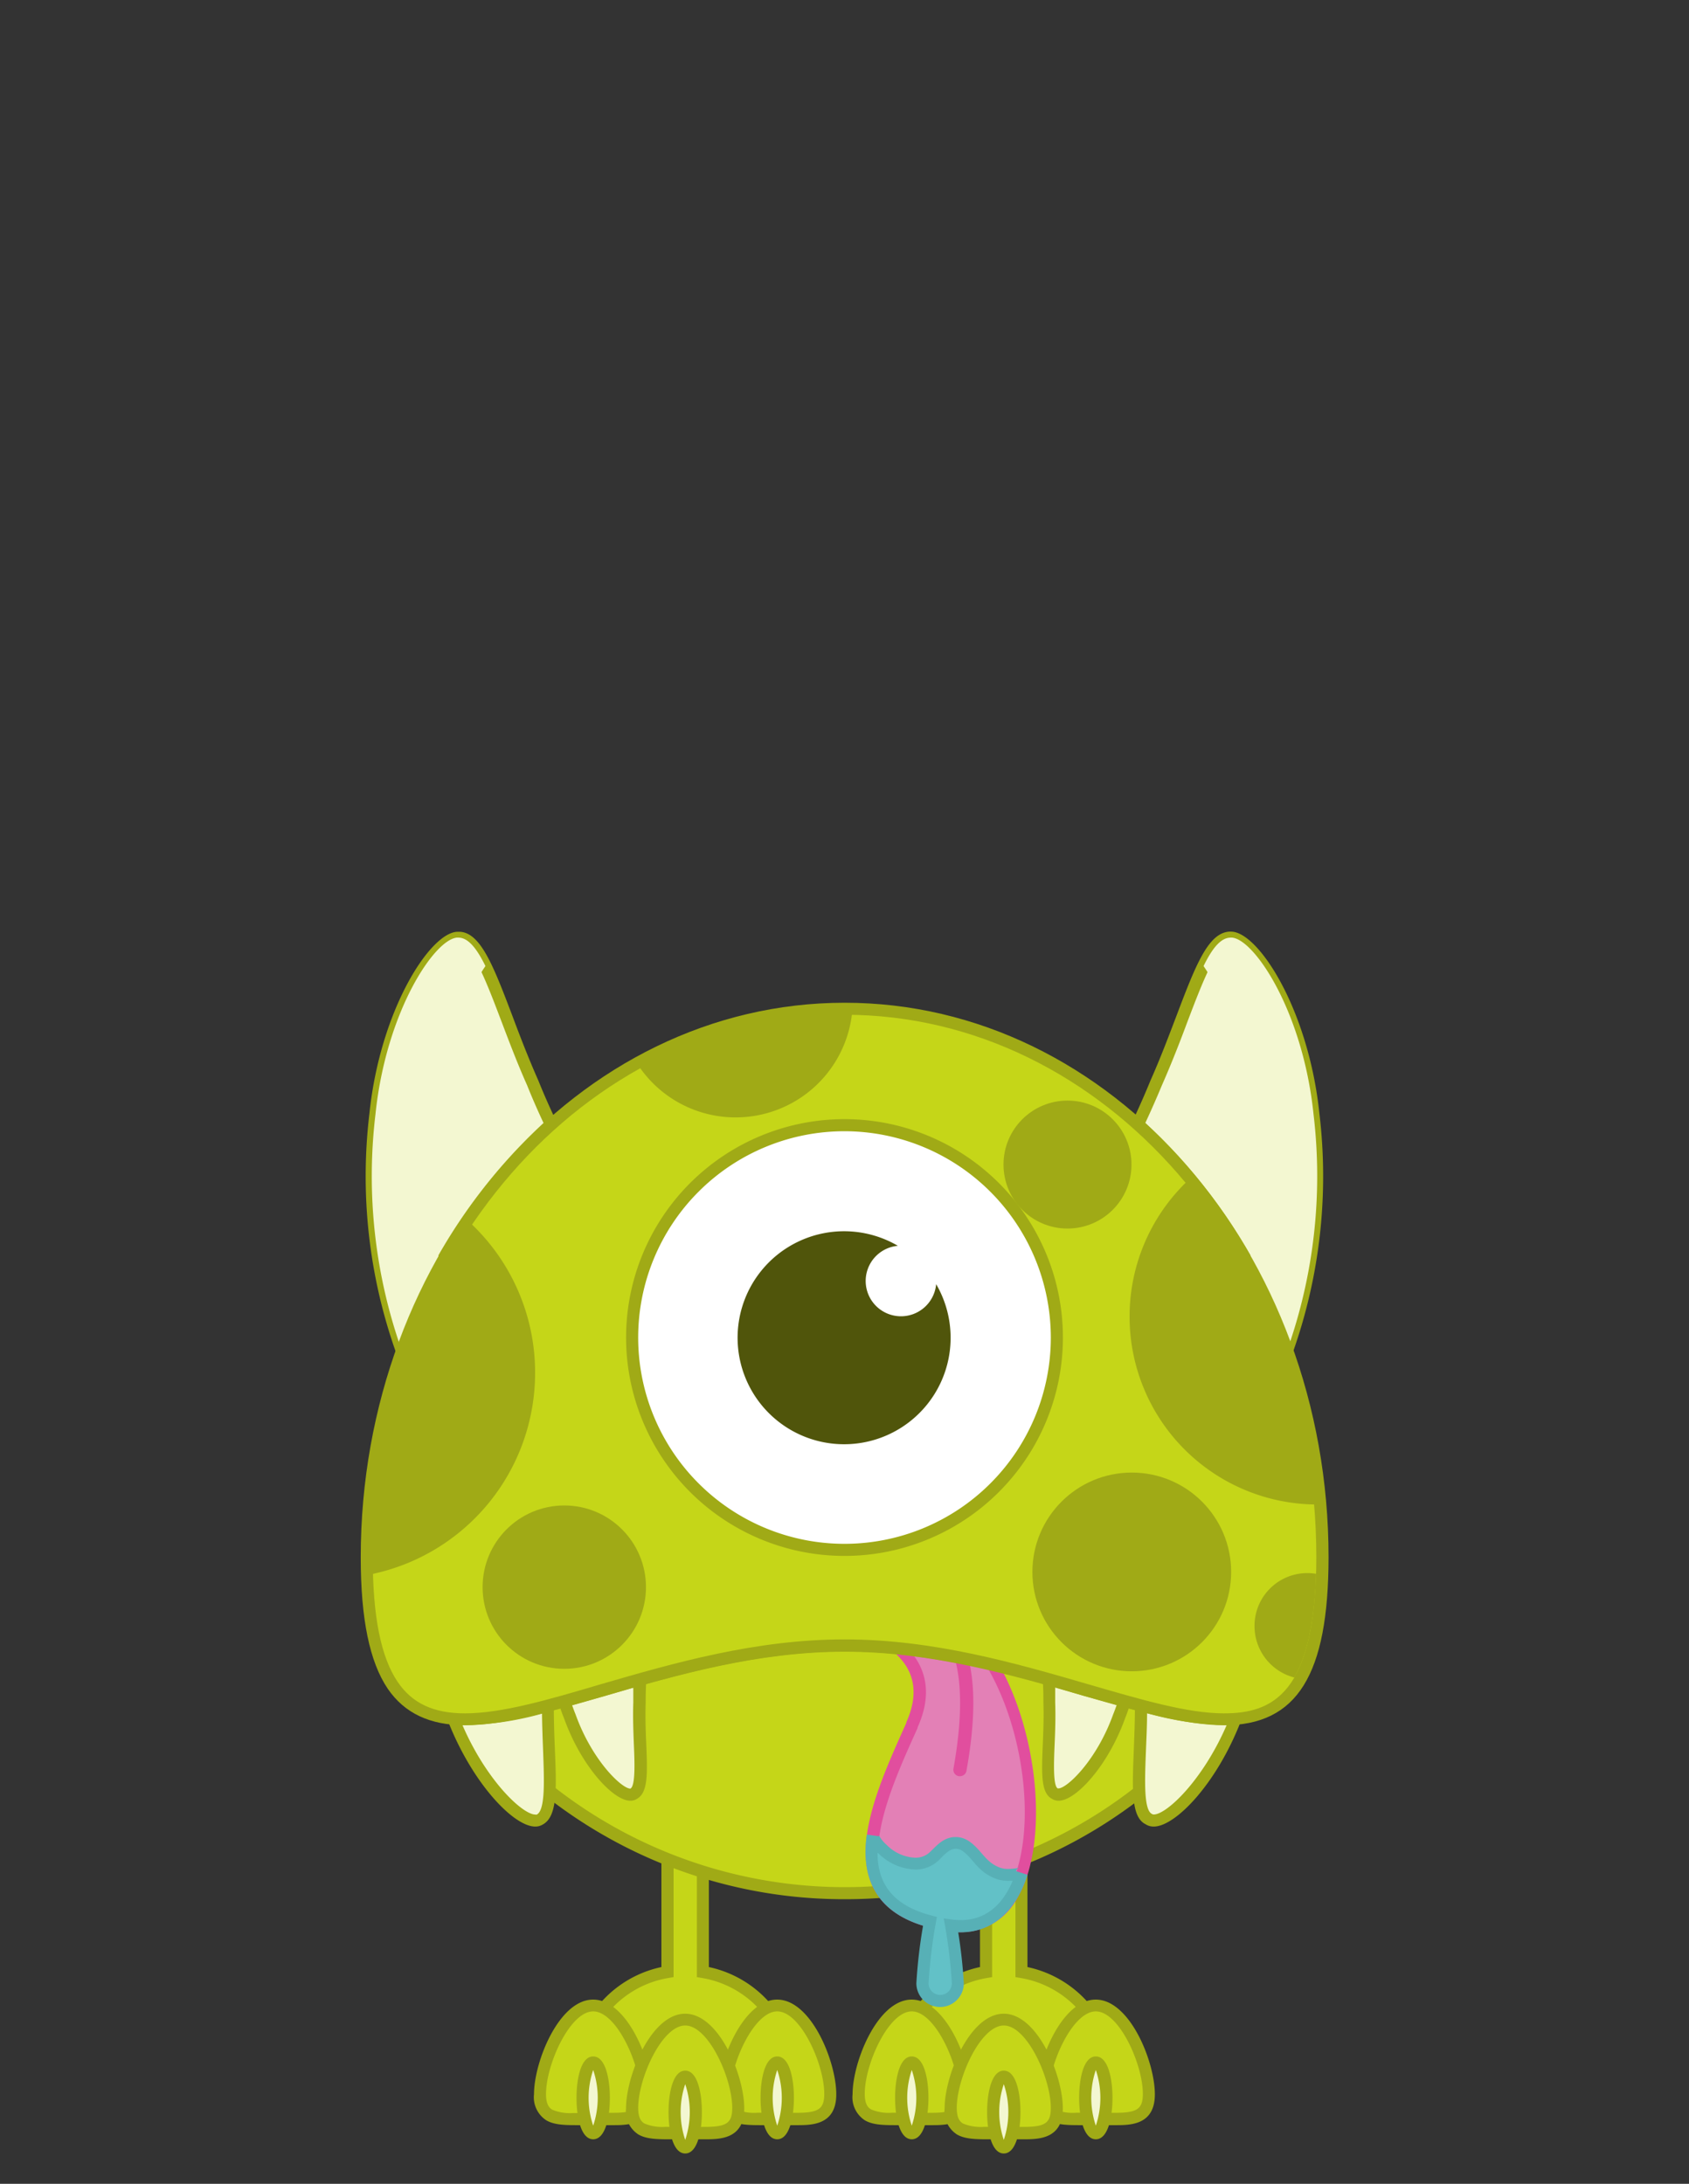 <svg xmlns="http://www.w3.org/2000/svg" viewBox="0 0 232 300"><rect x="0" y="0" width="232" height="300" fill="#333333" stroke="none"/><title>snot</title><g style="isolation:isolate"><path d="M75.68,154.44c-.9-1.9-1.74-3.81-2.51-5.7C68.72,138.65,66.5,129,63.05,128.81c-3-.38-10,9.78-11.49,24.3a71.62,71.62,0,0,0,3.62,32.41A75.41,75.41,0,0,1,75.68,154.44Z" style="fill:#f3f7d1"/><path d="M55.2,188l-.79-2.16A72.43,72.43,0,0,1,50.74,153c1.47-14.27,8.38-25,12.15-25l.27,0c2.89.15,4.64,4.75,7.28,11.71,1,2.67,2.16,5.69,3.5,8.71.74,1.84,1.58,3.75,2.5,5.68l.26.56-.46.41A74.65,74.65,0,0,0,56,185.8Zm7.69-58.34c-2.33,0-9,9.39-10.5,23.57a71,71,0,0,0,2.82,29.85,76,76,0,0,1,19.45-28.81c-.83-1.77-1.59-3.51-2.26-5.19-1.34-3-2.5-6.08-3.52-8.76-2.06-5.43-4-10.55-5.88-10.65Z" style="fill:#a0aa16"/><path d="M176.81,185.52a71.6,71.6,0,0,0,3.62-32.41c-1.49-14.52-8.51-24.68-11.49-24.3-3.44.18-5.66,9.84-10.12,19.93-.77,1.9-1.61,3.8-2.51,5.7A75.41,75.41,0,0,1,176.81,185.52Z" style="fill:#f3f7d1"/><path d="M176.79,188,176,185.8a74.64,74.64,0,0,0-20.26-30.74l-.46-.41.26-.56c.91-1.94,1.75-3.84,2.49-5.66,1.34-3,2.49-6.06,3.51-8.73,2.65-7,4.39-11.56,7.34-11.72h.21c3.77,0,10.68,10.76,12.15,25.06a72.4,72.4,0,0,1-3.67,32.78Zm-19.46-33.73a76,76,0,0,1,19.45,28.81,70.88,70.88,0,0,0,2.83-29.82c-1.46-14.2-8.17-23.59-10.5-23.59H169c-1.87.1-3.81,5.22-5.88,10.65-1,2.69-2.18,5.73-3.53,8.79C158.92,150.72,158.16,152.46,157.33,154.24Z" style="fill:#a0aa16"/><g style="mix-blend-mode:multiply"><path d="M59.88,153.11c.92-8.93,3.93-16.21,6.8-20.4-1.16-2.35-2.3-3.83-3.62-3.9-3-.38-10,9.78-11.49,24.3a71.62,71.62,0,0,0,3.62,32.41,79.83,79.83,0,0,1,5.24-11.71A69.39,69.39,0,0,1,59.88,153.11Z" style="fill:#f3f7d1"/></g><g style="mix-blend-mode:multiply"><path d="M180.43,153.11c-1.49-14.52-8.51-24.68-11.49-24.3-1.32.07-2.47,1.54-3.62,3.9,2.87,4.19,5.88,11.47,6.8,20.4a69.39,69.39,0,0,1-.56,20.7,79.83,79.83,0,0,1,5.24,11.71A71.6,71.6,0,0,0,180.43,153.11Z" style="fill:#f3f7d1"/></g><path d="M96.55,270.91V246.38H91.69v24.53a14.58,14.58,0,0,0-12.15,14.37h29.17A14.58,14.58,0,0,0,96.55,270.91Z" style="fill:#c5d618"/><path d="M109.54,286.1H78.7v-.83a15.35,15.35,0,0,1,12.15-15.05V245.55h6.52v24.67a15.35,15.35,0,0,1,12.15,15.05Zm-29.15-1.66h27.46a13.7,13.7,0,0,0-11.44-12.72l-.69-.12v-24.4h-3.2v24.4l-.69.12A13.7,13.7,0,0,0,80.39,284.44Z" style="fill:#a0aa16"/><path d="M114.05,287.67c0,4-3.26,3.4-7.29,3.4s-7.29.62-7.29-3.4,3.26-12.16,7.29-12.16S114.05,283.64,114.05,287.67Z" style="fill:#c5d618"/><path d="M109.46,291.94l-1.28,0c-.92,0-1.92,0-2.85,0-2.1,0-3.78.05-5-.66a3.77,3.77,0,0,1-1.7-3.59c0-4.45,3.43-13,8.12-13s8.12,8.54,8.12,13C114.88,291.94,111.49,291.94,109.46,291.94Zm-2.7-1.7,1.46,0,1.24,0c3,0,3.76-.54,3.76-2.61,0-4.06-3.26-11.32-6.46-11.32s-6.46,7.27-6.46,11.32c0,1.45.47,1.92.87,2.15a6.26,6.26,0,0,0,2.89.45l1.24,0Z" style="fill:#a0aa16"/><ellipse cx="106.76" cy="288.19" rx="1.46" ry="4.86" style="fill:#f3f7d1"/><path d="M106.76,293.88c-1.69,0-2.29-3.07-2.29-5.69s.6-5.69,2.29-5.69,2.29,3.07,2.29,5.69S108.45,293.88,106.76,293.88Zm0-9.52a12,12,0,0,0,0,7.65,12,12,0,0,0,0-7.65Z" style="fill:#a0aa16"/><path d="M88.77,287.67c0,4-3.27,3.4-7.29,3.4s-7.29.62-7.29-3.4,3.26-12.16,7.29-12.16S88.77,283.64,88.77,287.67Z" style="fill:#c5d618"/><path d="M84.18,291.94l-1.28,0c-.92,0-1.93,0-2.85,0-2.1,0-3.78.05-5-.66a3.77,3.77,0,0,1-1.7-3.59c0-4.45,3.43-13,8.12-13s8.12,8.54,8.12,13C89.61,291.94,86.21,291.94,84.18,291.94Zm-2.7-1.7,1.46,0,1.24,0c3,0,3.76-.54,3.76-2.61,0-4.06-3.26-11.32-6.46-11.32S75,283.61,75,287.67c0,1.45.47,1.92.87,2.15a6.26,6.26,0,0,0,2.89.45l1.24,0Z" style="fill:#a0aa16"/><ellipse cx="81.48" cy="288.19" rx="1.46" ry="4.86" style="fill:#f3f7d1"/><path d="M81.48,293.88c-1.69,0-2.29-3.07-2.29-5.69s.6-5.69,2.29-5.69,2.29,3.07,2.29,5.69S83.17,293.88,81.48,293.88Zm0-9.52a12,12,0,0,0,0,7.65,12,12,0,0,0,0-7.65Z" style="fill:#a0aa16"/><path d="M101.41,289.61c0,4-3.27,3.4-7.29,3.4s-7.29.62-7.29-3.4,3.27-12.15,7.29-12.15S101.41,285.59,101.41,289.61Z" style="fill:#c5d618"/><path d="M96.82,293.88l-1.28,0c-.92,0-1.93,0-2.85,0-2.1,0-3.78.05-5-.66a3.77,3.77,0,0,1-1.7-3.59c0-4.45,3.43-13,8.12-13s8.12,8.54,8.12,13C102.24,293.88,98.85,293.88,96.82,293.88Zm-2.7-1.7,1.46,0,1.24,0c3,0,3.76-.54,3.76-2.61,0-4.06-3.26-11.32-6.46-11.32s-6.46,7.26-6.46,11.32c0,1.45.47,1.92.88,2.15a6.26,6.26,0,0,0,2.89.45l1.24,0Z" style="fill:#a0aa16"/><ellipse cx="94.12" cy="290.14" rx="1.46" ry="4.86" style="fill:#f3f7d1"/><path d="M94.12,295.83c-1.69,0-2.29-3.07-2.29-5.69s.6-5.69,2.29-5.69,2.29,3.07,2.29,5.69S95.81,295.83,94.12,295.83Zm0-9.52a12,12,0,0,0,0,7.65,12,12,0,0,0,0-7.65Z" style="fill:#a0aa16"/><path d="M140.31,270.91V246.38h-4.86v24.53a14.58,14.58,0,0,0-12.15,14.37h29.17A14.58,14.58,0,0,0,140.31,270.91Z" style="fill:#c5d618"/><path d="M153.3,286.1H122.46v-.83a15.35,15.35,0,0,1,12.15-15.05V245.55h6.52v24.67a15.35,15.35,0,0,1,12.15,15.05Zm-29.15-1.66h27.46a13.7,13.7,0,0,0-11.44-12.72l-.69-.12v-24.4h-3.2v24.4l-.69.12A13.7,13.7,0,0,0,124.15,284.44Z" style="fill:#a0aa16"/><path d="M157.81,287.67c0,4-3.26,3.4-7.29,3.4s-7.29.62-7.29-3.4,3.27-12.16,7.29-12.16S157.81,283.64,157.81,287.67Z" style="fill:#c5d618"/><path d="M153.22,291.94l-1.28,0c-.92,0-1.93,0-2.85,0-2.1,0-3.78.05-5-.66a3.77,3.77,0,0,1-1.7-3.59c0-4.45,3.43-13,8.12-13s8.12,8.54,8.12,13C158.64,291.94,155.25,291.94,153.22,291.94Zm-2.7-1.7,1.46,0,1.24,0c3,0,3.76-.54,3.76-2.61,0-4.06-3.26-11.32-6.46-11.32s-6.46,7.27-6.46,11.32c0,1.45.47,1.92.87,2.15a6.26,6.26,0,0,0,2.89.45l1.24,0Z" style="fill:#a0aa16"/><ellipse cx="150.52" cy="288.19" rx="1.46" ry="4.86" style="fill:#f3f7d1"/><path d="M150.52,293.88c-1.69,0-2.29-3.07-2.29-5.69s.6-5.69,2.29-5.69,2.29,3.07,2.29,5.69S152.21,293.88,150.52,293.88Zm0-9.52a12,12,0,0,0,0,7.65,12,12,0,0,0,0-7.65Z" style="fill:#a0aa16"/><path d="M132.53,287.67c0,4-3.27,3.4-7.29,3.4s-7.29.62-7.29-3.4,3.26-12.16,7.29-12.16S132.53,283.64,132.53,287.67Z" style="fill:#c5d618"/><path d="M127.94,291.94l-1.28,0c-.92,0-1.92,0-2.85,0-2.1,0-3.78.05-5-.66a3.77,3.77,0,0,1-1.7-3.59c0-4.45,3.43-13,8.12-13s8.12,8.54,8.12,13C133.36,291.94,130,291.94,127.94,291.94Zm-2.7-1.7,1.46,0,1.24,0c3,0,3.76-.54,3.76-2.61,0-4.06-3.26-11.32-6.46-11.32s-6.46,7.27-6.46,11.32c0,1.45.47,1.92.88,2.15a6.25,6.25,0,0,0,2.88.45l1.24,0Z" style="fill:#a0aa16"/><ellipse cx="125.24" cy="288.19" rx="1.46" ry="4.86" style="fill:#f3f7d1"/><path d="M125.24,293.88c-1.69,0-2.29-3.07-2.29-5.69s.6-5.69,2.29-5.69,2.29,3.07,2.29,5.69S126.93,293.88,125.24,293.88Zm0-9.52a12,12,0,0,0,0,7.65,12,12,0,0,0,0-7.65Z" style="fill:#a0aa16"/><path d="M145.17,289.61c0,4-3.26,3.4-7.29,3.4s-7.29.62-7.29-3.4,3.26-12.15,7.29-12.15S145.17,285.59,145.17,289.61Z" style="fill:#c5d618"/><path d="M140.58,293.88l-1.28,0c-.92,0-1.92,0-2.85,0-2.1,0-3.78.05-5-.66a3.77,3.77,0,0,1-1.7-3.59c0-4.45,3.43-13,8.12-13s8.12,8.54,8.12,13C146,293.88,142.61,293.88,140.58,293.88Zm-2.7-1.7,1.46,0,1.24,0c3,0,3.76-.54,3.76-2.61,0-4.06-3.26-11.32-6.46-11.32s-6.46,7.26-6.46,11.32c0,1.45.47,1.92.87,2.15a6.26,6.26,0,0,0,2.89.45l1.24,0Z" style="fill:#a0aa16"/><ellipse cx="137.88" cy="290.14" rx="1.46" ry="4.86" style="fill:#f3f7d1"/><path d="M137.88,295.83c-1.69,0-2.29-3.07-2.29-5.69s.6-5.69,2.29-5.69,2.29,3.07,2.29,5.69S139.57,295.83,137.88,295.83Zm0-9.52a12,12,0,0,0,0,7.65,12,12,0,0,0,0-7.65Z" style="fill:#a0aa16"/><path d="M65.3,236.11a65.63,65.63,0,0,0,101.41,0c-12-.72-30.28-10.08-50.7-10.08S77.34,235.39,65.3,236.11Z" style="fill:#c5d618"/><path d="M116,260.9a66.29,66.29,0,0,1-51.35-24.26l-1-1.26,1.63-.1c4.8-.29,10.58-2,17.28-3.91,9.95-2.89,21.22-6.16,33.47-6.16s23.53,3.27,33.47,6.16c6.7,1.95,12.49,3.63,17.28,3.91l1.63.1-1,1.26A66.28,66.28,0,0,1,116,260.9ZM67,236.8a64.8,64.8,0,0,0,98.08,0c-4.62-.52-10-2.07-16-3.84-9.84-2.86-21-6.1-33-6.1s-23.17,3.24-33,6.1C76.92,234.73,71.58,236.28,67,236.8Z" style="fill:#a0aa16"/><path d="M156.72,234.27c0,7.57-1.12,14.46,1.08,15.63,2,1.35,8.37-4.74,11.94-13.81C166.08,236.4,161.7,235.58,156.72,234.27Z" style="fill:#f3f7d1"/><path d="M158.48,250.92a2,2,0,0,1-1.14-.33c-2-1-1.81-4.9-1.6-10.24.07-1.86.16-4,.15-6.07V233.2l1,.27c5.83,1.53,9.65,2.06,12.73,1.79l1.33-.11-.49,1.25C167.15,245,161.47,250.92,158.48,250.92Zm-.92-15.57c0,1.78-.09,3.51-.15,5.07-.16,4-.33,8.15.79,8.75a.48.48,0,0,0,.29.09c1.74,0,6.69-4.63,10-12.27A42.43,42.43,0,0,1,157.55,235.34Z" style="fill:#a0aa16"/><path d="M75.28,234.27c-5,1.3-9.36,2.13-13,1.82,3.57,9.07,9.91,15.16,11.94,13.81C76.4,248.73,75.24,241.84,75.28,234.27Z" style="fill:#f3f7d1"/><path d="M73.52,250.92h0c-3,0-8.67-6-12-14.53L61,235.15l1.34.11c3.09.27,6.9-.27,12.73-1.79l1-.27v1.08c0,2.11.07,4.22.15,6.08.22,5.34.37,9.19-1.67,10.28A1.92,1.92,0,0,1,73.52,250.92ZM63.53,237c3.31,7.64,8.25,12.27,10,12.27h0a.39.39,0,0,0,.21,0c1.19-.64,1-4.78.86-8.78-.06-1.56-.13-3.3-.15-5.08A42.48,42.48,0,0,1,63.53,237Z" style="fill:#a0aa16"/><path d="M144,230.68c.07,1.06.1,2.13.1,3.2.22,5.91-.91,11.62.79,12.52,1.5,1,6.33-3.72,8.79-10.6.28-.69.53-1.4.76-2.13C151.22,232.77,147.73,231.71,144,230.68Z" style="fill:#f3f7d1"/><path d="M145.42,247.37h0a1.66,1.66,0,0,1-.94-.27c-1.51-.8-1.41-3.46-1.24-7.48.07-1.75.15-3.72.08-5.69,0-1,0-2-.1-3.18l-.07-1.17,1.13.32c1.79.5,3.53,1,5.22,1.5s3.54,1,5.22,1.49l.83.23-.26.82c-.26.81-.51,1.52-.78,2.19C152.2,242.54,147.8,247.37,145.42,247.37Zm-.48-15.57c0,.73,0,1.42,0,2.09.07,2,0,4-.08,5.79-.1,2.38-.23,5.64.43,6l.09,0c1.18,0,5.26-3.85,7.53-10.19.17-.41.32-.83.48-1.28L149,233Z" style="fill:#a0aa16"/><path d="M87.85,233.88c0-1.07,0-2.14.1-3.2-3.68,1-7.17,2.08-10.44,3,.23.73.48,1.44.76,2.13,2.47,6.88,7.29,11.6,8.79,10.6C88.76,245.5,87.64,239.79,87.85,233.88Z" style="fill:#f3f7d1"/><path d="M86.58,247.37h0c-2.38,0-6.78-4.83-9.09-11.29-.25-.61-.51-1.33-.77-2.16l-.26-.82.83-.23c1.68-.47,3.43-1,5.23-1.5s3.42-1,5.2-1.49l1.13-.32-.07,1.17c-.07,1.11-.1,2.16-.09,3.14-.07,2,0,4,.08,5.73.16,4,.27,6.69-1.31,7.53A1.58,1.58,0,0,1,86.58,247.37Zm-8-13.13c.16.45.31.86.47,1.25,2.28,6.37,6.36,10.22,7.54,10.22h0c.71-.38.58-3.64.48-6-.07-1.78-.15-3.79-.08-5.82,0-.64,0-1.34,0-2.06L83,233Z" style="fill:#a0aa16"/><path d="M123.41,226.43c2.47,2.17,4.09,5.52,1.82,10.52-5.05,11.18-11.48,25.28,5.35,27.55,13.34,1.8,13.45-22.49,5.65-35.85A101.42,101.42,0,0,0,123.41,226.43Z" style="fill:#e380b6"/><path d="M132,265.43h0a11.16,11.16,0,0,1-1.48-.1c-5.2-.7-8.69-2.6-10.38-5.65-3.33-6,.75-15,4.35-23l0-.09c1.74-3.86,1.2-7.08-1.62-9.56l-1.95-1.71,2.58.26a101.8,101.8,0,0,1,12.93,2.24l.35.08.18.31c5.76,9.87,7.1,25,2.86,32.39A8.78,8.78,0,0,1,132,265.43Zm-6.43-37.92c1.58,2.18,2.46,5.38.47,9.78l0,.09c-3.27,7.22-7.33,16.21-4.41,21.48,1.44,2.6,4.44,4.18,9.15,4.81a9.42,9.42,0,0,0,1.26.09h0a7.11,7.11,0,0,0,6.42-4c3.94-6.86,2.68-21-2.67-30.41C132.07,228.54,128.72,227.93,125.53,227.51Z" style="fill:#e14e9e"/><path d="M131.56,227.65c.86,3.1,1.15,7.89-.19,15.32a.49.49,0,0,0,.39.56h.09a.49.49,0,0,0,.48-.4c1.29-7.2,1.09-12,.28-15.28Z" style="fill:#e14e9e"/><path d="M131.85,244h-.16a.9.9,0,0,1-.73-1c1.15-6.39,1.22-11.48.2-15.13l-.18-.65.66.13,1.06.21.26.05.06.26c1,3.89.87,9.09-.28,15.46A.9.9,0,0,1,131.85,244Zm.27-15.77c.88,3.72.76,8.71-.34,14.86a.07.07,0,0,0,.06.08h0a.07.07,0,0,0,.07-.06c1.1-6.11,1.22-11.11.35-14.86Z" style="fill:#e14e9e"/><path d="M140.35,257.28c-.06.18-1.48.27-1.69.27a4.28,4.28,0,0,1-1.45-.17,5.53,5.53,0,0,1-2.13-1.3c-1-.93-2-2.68-3.5-2.87s-2.34.9-3.29,1.81c-2,1.95-5.38.79-7.12-1-.3-.31-1.37-1.42-1.3-1.89-.75,5.44.86,10,7.86,11.82a71.38,71.38,0,0,0-1,8.5,2.43,2.43,0,0,0,4.86,0,71.29,71.29,0,0,0-.94-7.94C135.67,265.17,138.81,262.09,140.35,257.28Z" style="fill:#62c1c7"/><path d="M129.13,275.71a3.27,3.27,0,0,1-3.26-3.26,70.75,70.75,0,0,1,.92-7.91c-6-1.84-8.63-6.05-7.73-12.52h0l1.65.23a.41.41,0,0,0,0-.16,4.71,4.71,0,0,0,1.08,1.35,5.86,5.86,0,0,0,3.9,1.76,2.86,2.86,0,0,0,2.05-.78l.34-.33c.89-.89,1.93-1.92,3.63-1.7,1.36.18,2.32,1.27,3.16,2.24.28.32.54.62.79.85a4.69,4.69,0,0,0,1.8,1.12,3.5,3.5,0,0,0,1.17.14,8.72,8.72,0,0,0,1.33-.15.72.72,0,0,0-.4.45l1.58.51c-1.63,5.09-4.89,7.9-9.19,7.9h-.33a69.33,69.33,0,0,1,.77,7A3.27,3.27,0,0,1,129.13,275.71Zm-8.59-21.16c0,4.53,2.44,7.29,7.41,8.59l.75.2-.15.76a70.57,70.57,0,0,0-1,8.35,1.6,1.6,0,0,0,3.2,0,71.11,71.11,0,0,0-.92-7.79l-.2-1.12,1.13.15a9.38,9.38,0,0,0,1.22.08c3.87,0,6-2.7,7.12-5.4l-.37,0a5.14,5.14,0,0,1-1.73-.21,6.29,6.29,0,0,1-2.45-1.49,12.69,12.69,0,0,1-.91-1c-.65-.74-1.39-1.59-2.13-1.68-.89-.12-1.51.5-2.24,1.23l-.36.36a4.53,4.53,0,0,1-3.2,1.24,7.52,7.52,0,0,1-5.09-2.26Z" style="fill:#57b0b6"/><path d="M181.64,213.88C181.64,255.5,152.25,226,116,226S50.36,255.5,50.36,213.88,79.75,138.52,116,138.52,181.64,172.26,181.64,213.88Z" style="fill:#c5d618"/><path d="M168.13,237c-5.27,0-11.69-1.86-19.12-4-9.84-2.86-21-6.1-33-6.1s-23.17,3.24-33,6.1c-7.43,2.16-13.85,4-19.12,4-4.84,0-8.32-1.65-10.62-5-2.5-3.69-3.72-9.6-3.72-18.06,0-42,29.82-76.19,66.47-76.19s66.47,34.18,66.47,76.19C182.47,230.08,178.18,237,168.13,237ZM116,225.21c12.25,0,23.53,3.27,33.47,6.16,7.31,2.12,13.63,4,18.66,4,6.58,0,12.68-2.6,12.68-21.44,0-41.1-29.07-74.53-64.81-74.53s-64.8,33.43-64.8,74.53c0,8.12,1.12,13.73,3.43,17.13,2,2.94,4.93,4.31,9.24,4.31,5,0,11.34-1.83,18.65-4C92.47,228.48,103.75,225.21,116,225.21Z" style="fill:#a0aa16"/><circle cx="116" cy="183.74" r="29.17" style="fill:#fff"/><path d="M116,213.74a30,30,0,1,1,30-30A30,30,0,0,1,116,213.74Zm0-58.34a28.34,28.34,0,1,0,28.34,28.34A28.37,28.37,0,0,0,116,155.4Z" style="fill:#a0aa16"/><path d="M128.59,176.41a4.85,4.85,0,1,1-5.26-5.27,14.63,14.63,0,1,0,5.26,5.27Z" style="fill:#50550b"/><path d="M177.77,230.44a7.39,7.39,0,0,0,.83.16c1.76-3.09,2.79-7.67,3-14.23a7.24,7.24,0,0,0-.83-.18C180.57,223.1,179.46,227.58,177.77,230.44Z" style="fill:#a0aa16"/><circle cx="77.51" cy="218.03" r="9.72" style="fill:#a0aa16;stroke:#a0aa16;stroke-miterlimit:10;stroke-width:3px"/><circle cx="155.46" cy="215.94" r="12.15" style="fill:#a0aa16;stroke:#a0aa16;stroke-miterlimit:10;stroke-width:3px"/><circle cx="146.63" cy="159.98" r="7.29" style="fill:#a0aa16;stroke:#a0aa16;stroke-miterlimit:10;stroke-width:3px"/><path d="M72,188.6a26.65,26.65,0,0,0-8-19.1,81.72,81.72,0,0,0-12.77,44.38c0,.27,0,.52,0,.79A26.74,26.74,0,0,0,72,188.6Z" style="fill:#a0aa16;stroke:#a0aa16;stroke-miterlimit:10;stroke-width:3px"/><path d="M101.06,152a14.58,14.58,0,0,0,14.45-12.67A57.45,57.45,0,0,0,89.26,146,14.55,14.55,0,0,0,101.06,152Z" style="fill:#a0aa16;stroke:#a0aa16;stroke-miterlimit:10;stroke-width:3px"/><path d="M172.32,223.39a7.29,7.29,0,0,0,5.45,7.05c1.68-2.86,2.79-7.33,3-14.24a7.25,7.25,0,0,0-8.45,7.19Z" style="fill:#a0aa16"/><path d="M156.66,180.88a24.3,24.3,0,0,0,23.7,24.29,79.69,79.69,0,0,0-16.54-41.53A24.24,24.24,0,0,0,156.66,180.88Z" style="fill:#a0aa16;stroke:#a0aa16;stroke-miterlimit:10;stroke-width:3px"/></g></svg>